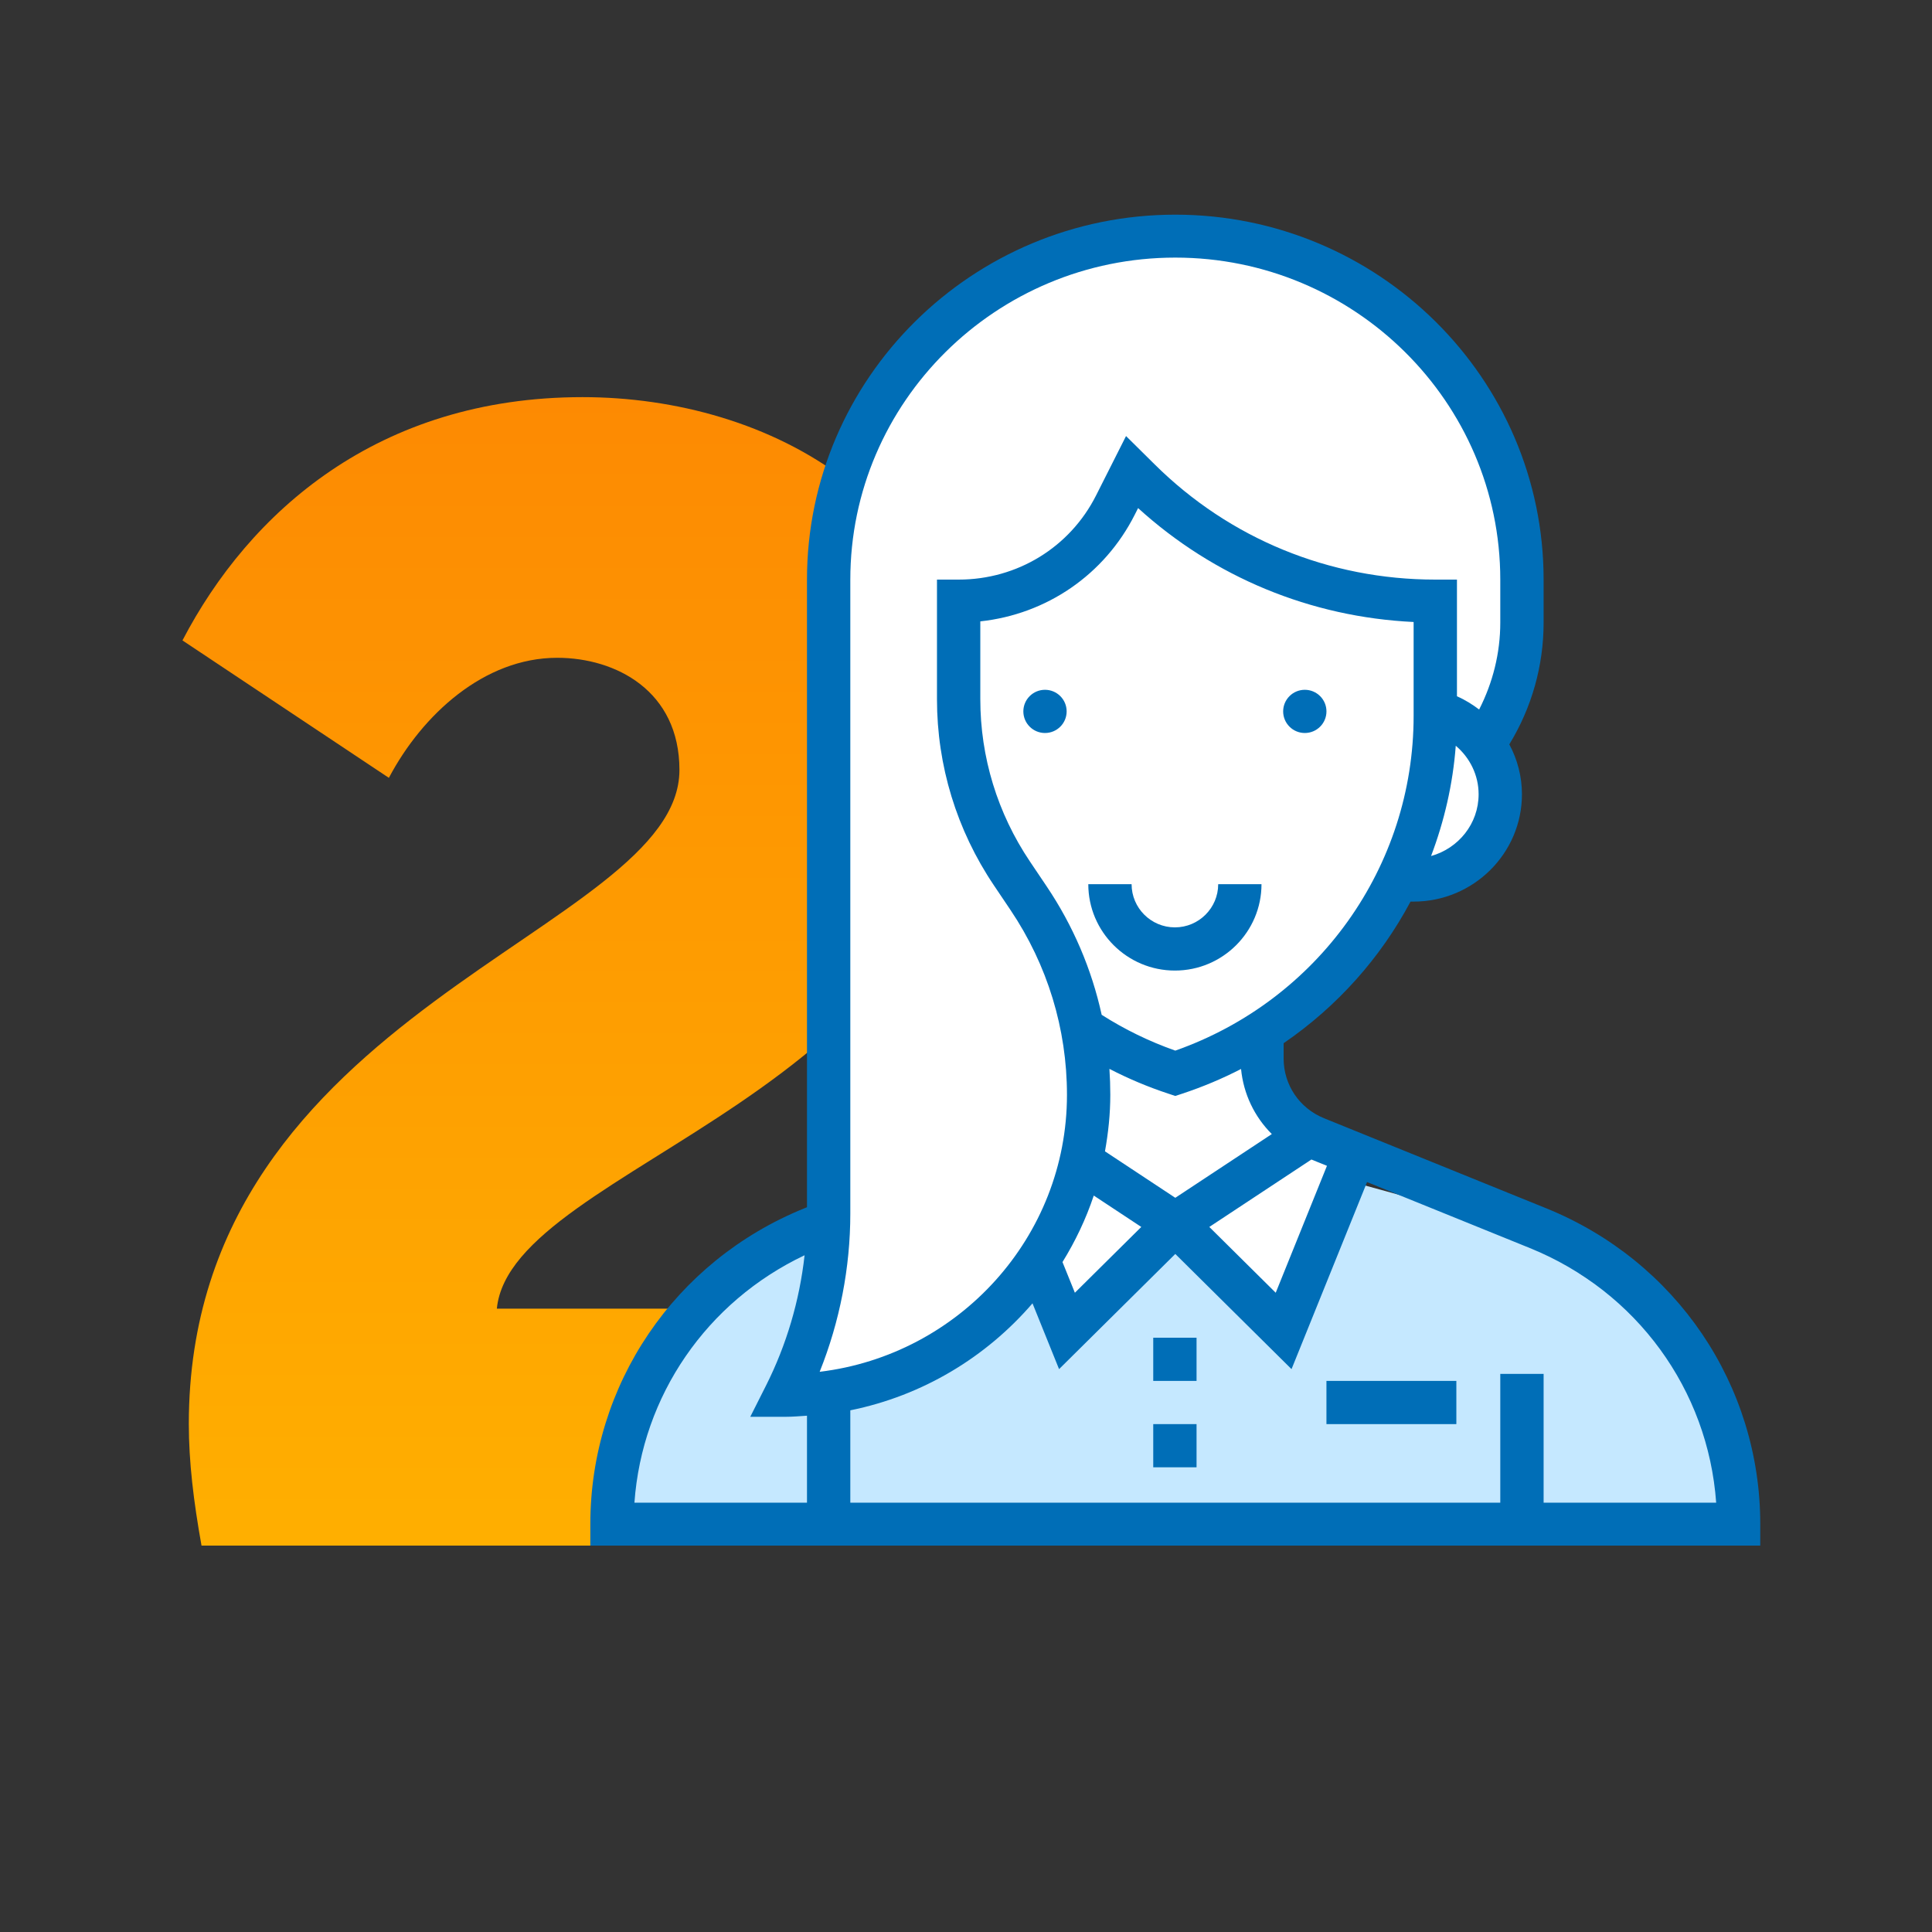 <svg width="180" height="180" viewBox="0 0 180 180" fill="none" xmlns="http://www.w3.org/2000/svg">
<rect x="0" y="0" width="180" height="180" fill="#333333" stroke="none"/>
<path d="M18.775 144H92V121.923H46.29C47.621 108.382 90.373 102.054 90.373 69.233C90.373 46.861 71.586 37 54.278 37C35.195 37 23.213 47.744 17 59.666L36.231 72.47C39.337 66.583 45.106 61.285 51.911 61.285C57.385 61.285 63.302 64.376 63.302 71.734C63.302 86.894 17.592 93.812 17.592 132.667C17.592 136.199 18.035 139.879 18.775 144Z" fill="url(#paint0_linear)"/>
<path d="M60.726 127L56 144H162V135.16L152.548 122.24L140.395 114.08L125.541 110L119.465 126.32L109.338 116.12L99.21 124.96L97.185 119.52C94.934 121.333 90.163 125.232 89.083 126.32C88.002 127.408 83.681 129.04 81.656 129.72C78.955 130.173 73.284 131.08 72.204 131.08C71.124 131.08 74.454 127 76.255 124.96V116.12C74.004 117.253 69.098 119.52 67.478 119.52C65.857 119.52 62.301 124.507 60.726 127Z" fill="#C5E8FF"/>
<path d="M77 116.859L72.5 130.859L81.5 129.859L88.5 127.359L96.5 118.359L99.5 124.859L109 114.859L119 124.859L125 108.859L121 105.359L117 100.359L119 95.859L130.5 82.859L137 80.359L139.5 73.859L137 68.859L141 59.359L139.5 43.359L134 31.359L117 22.359H104L87 29.359L80 39.859L77 56.859V91.859V116.859Z" fill="white"/>
<path d="M121.566 68.292C122.68 68.292 123.583 67.391 123.583 66.279C123.583 65.168 122.68 64.267 121.566 64.267C120.452 64.267 119.549 65.168 119.549 66.279C119.549 67.391 120.452 68.292 121.566 68.292Z" fill="#006EB7"/>
<path d="M97.36 68.292C98.474 68.292 99.377 67.391 99.377 66.279C99.377 65.168 98.474 64.267 97.36 64.267C96.246 64.267 95.343 65.168 95.343 66.279C95.343 67.391 96.246 68.292 97.36 68.292Z" fill="#006EB7"/>
<path d="M109.463 86.401C107.238 86.401 105.428 84.596 105.428 82.376H101.394C101.394 86.815 105.013 90.425 109.463 90.425C113.912 90.425 117.531 86.815 117.531 82.376H113.497C113.497 84.596 111.687 86.401 109.463 86.401Z" fill="#006EB7"/>
<path d="M144.063 112.576L123.355 104.182C121.07 103.256 119.593 101.076 119.593 98.628V97.192C124.576 93.78 128.623 89.248 131.415 84H131.704C137.269 84 141.796 79.514 141.796 74C141.796 72.334 141.37 70.75 140.619 69.35C142.707 65.93 143.815 62.034 143.815 58V54C143.815 35.252 128.422 20 109.5 20C90.578 20 75.185 35.252 75.185 54V112.476L74.937 112.576C62.826 117.486 55 129.036 55 142V144H164V142C164 129.036 156.174 117.486 144.063 112.576ZM123.63 108.616L118.856 120.442L112.669 114.312L122.18 108.03L123.63 108.616ZM118.493 105.658L109.5 111.596L102.948 107.268C103.255 105.554 103.444 103.8 103.444 102C103.444 101.192 103.416 100.386 103.362 99.584C105.126 100.498 106.965 101.272 108.862 101.896L109.5 102.108L110.138 101.898C112.049 101.266 113.882 100.494 115.626 99.594C115.852 101.922 116.876 104.046 118.493 105.658ZM101.904 111.388L106.331 114.312L100.144 120.442L98.99 117.584C100.185 115.648 101.174 113.578 101.904 111.388ZM109.5 97.884C107.088 97.034 104.787 95.916 102.641 94.548C101.709 90.298 99.979 86.242 97.508 82.57L95.954 80.26C92.932 75.768 91.333 70.542 91.333 65.142V57.892C97.504 57.228 102.901 53.546 105.725 47.95L106.034 47.338C113.117 53.776 122.11 57.492 131.704 57.95V66.7C131.704 80.748 122.81 93.196 109.5 97.884ZM133.329 79.754C134.562 76.5 135.361 73.052 135.63 69.48C136.942 70.588 137.759 72.214 137.759 74C137.759 76.748 135.876 79.044 133.329 79.754ZM79.222 54C79.222 37.458 92.805 24 109.5 24C126.195 24 139.778 37.458 139.778 54V58C139.778 60.846 139.085 63.602 137.808 66.104C137.172 65.624 136.49 65.196 135.741 64.872V54H133.722C123.848 54 114.566 50.19 107.582 43.27L104.91 40.626L102.116 46.164C99.676 50.996 94.771 54 89.315 54H87.296V65.142C87.296 71.332 89.129 77.328 92.595 82.478L94.149 84.788C97.589 89.902 99.407 95.854 99.407 102C99.407 115.264 89.331 126.24 76.366 127.808C78.241 123.126 79.222 118.09 79.222 113.056V54ZM74.961 116.95C74.493 121.168 73.274 125.312 71.36 129.106L69.901 132H73.167C73.849 132 74.515 131.942 75.185 131.898V140H59.108C59.822 130.03 65.844 121.272 74.961 116.95ZM143.815 140V128H139.778V140H79.222V131.396C85.966 130.034 91.888 126.434 96.196 121.428L98.671 127.558L109.5 116.828L120.329 127.558L127.366 110.13L142.535 116.28C152.494 120.318 159.139 129.49 159.892 140H143.815Z" fill="#006EB7"/>
<path d="M111.48 132.681H107.445V136.705H111.48V132.681Z" fill="#006EB7"/>
<path d="M111.48 124.632H107.445V128.656H111.48V124.632Z" fill="#006EB7"/>
<path d="M135.685 128.656H123.582V132.681H135.685V128.656Z" fill="#006EB7"/>
<defs>
<linearGradient id="paint0_linear" x1="54.5" y1="37" x2="54.5" y2="144" gradientUnits="userSpaceOnUse">
<stop stop-color="#FD8A02"/>
<stop offset="1" stop-color="#FFAF00"/>
</linearGradient>
</defs>
</svg>
